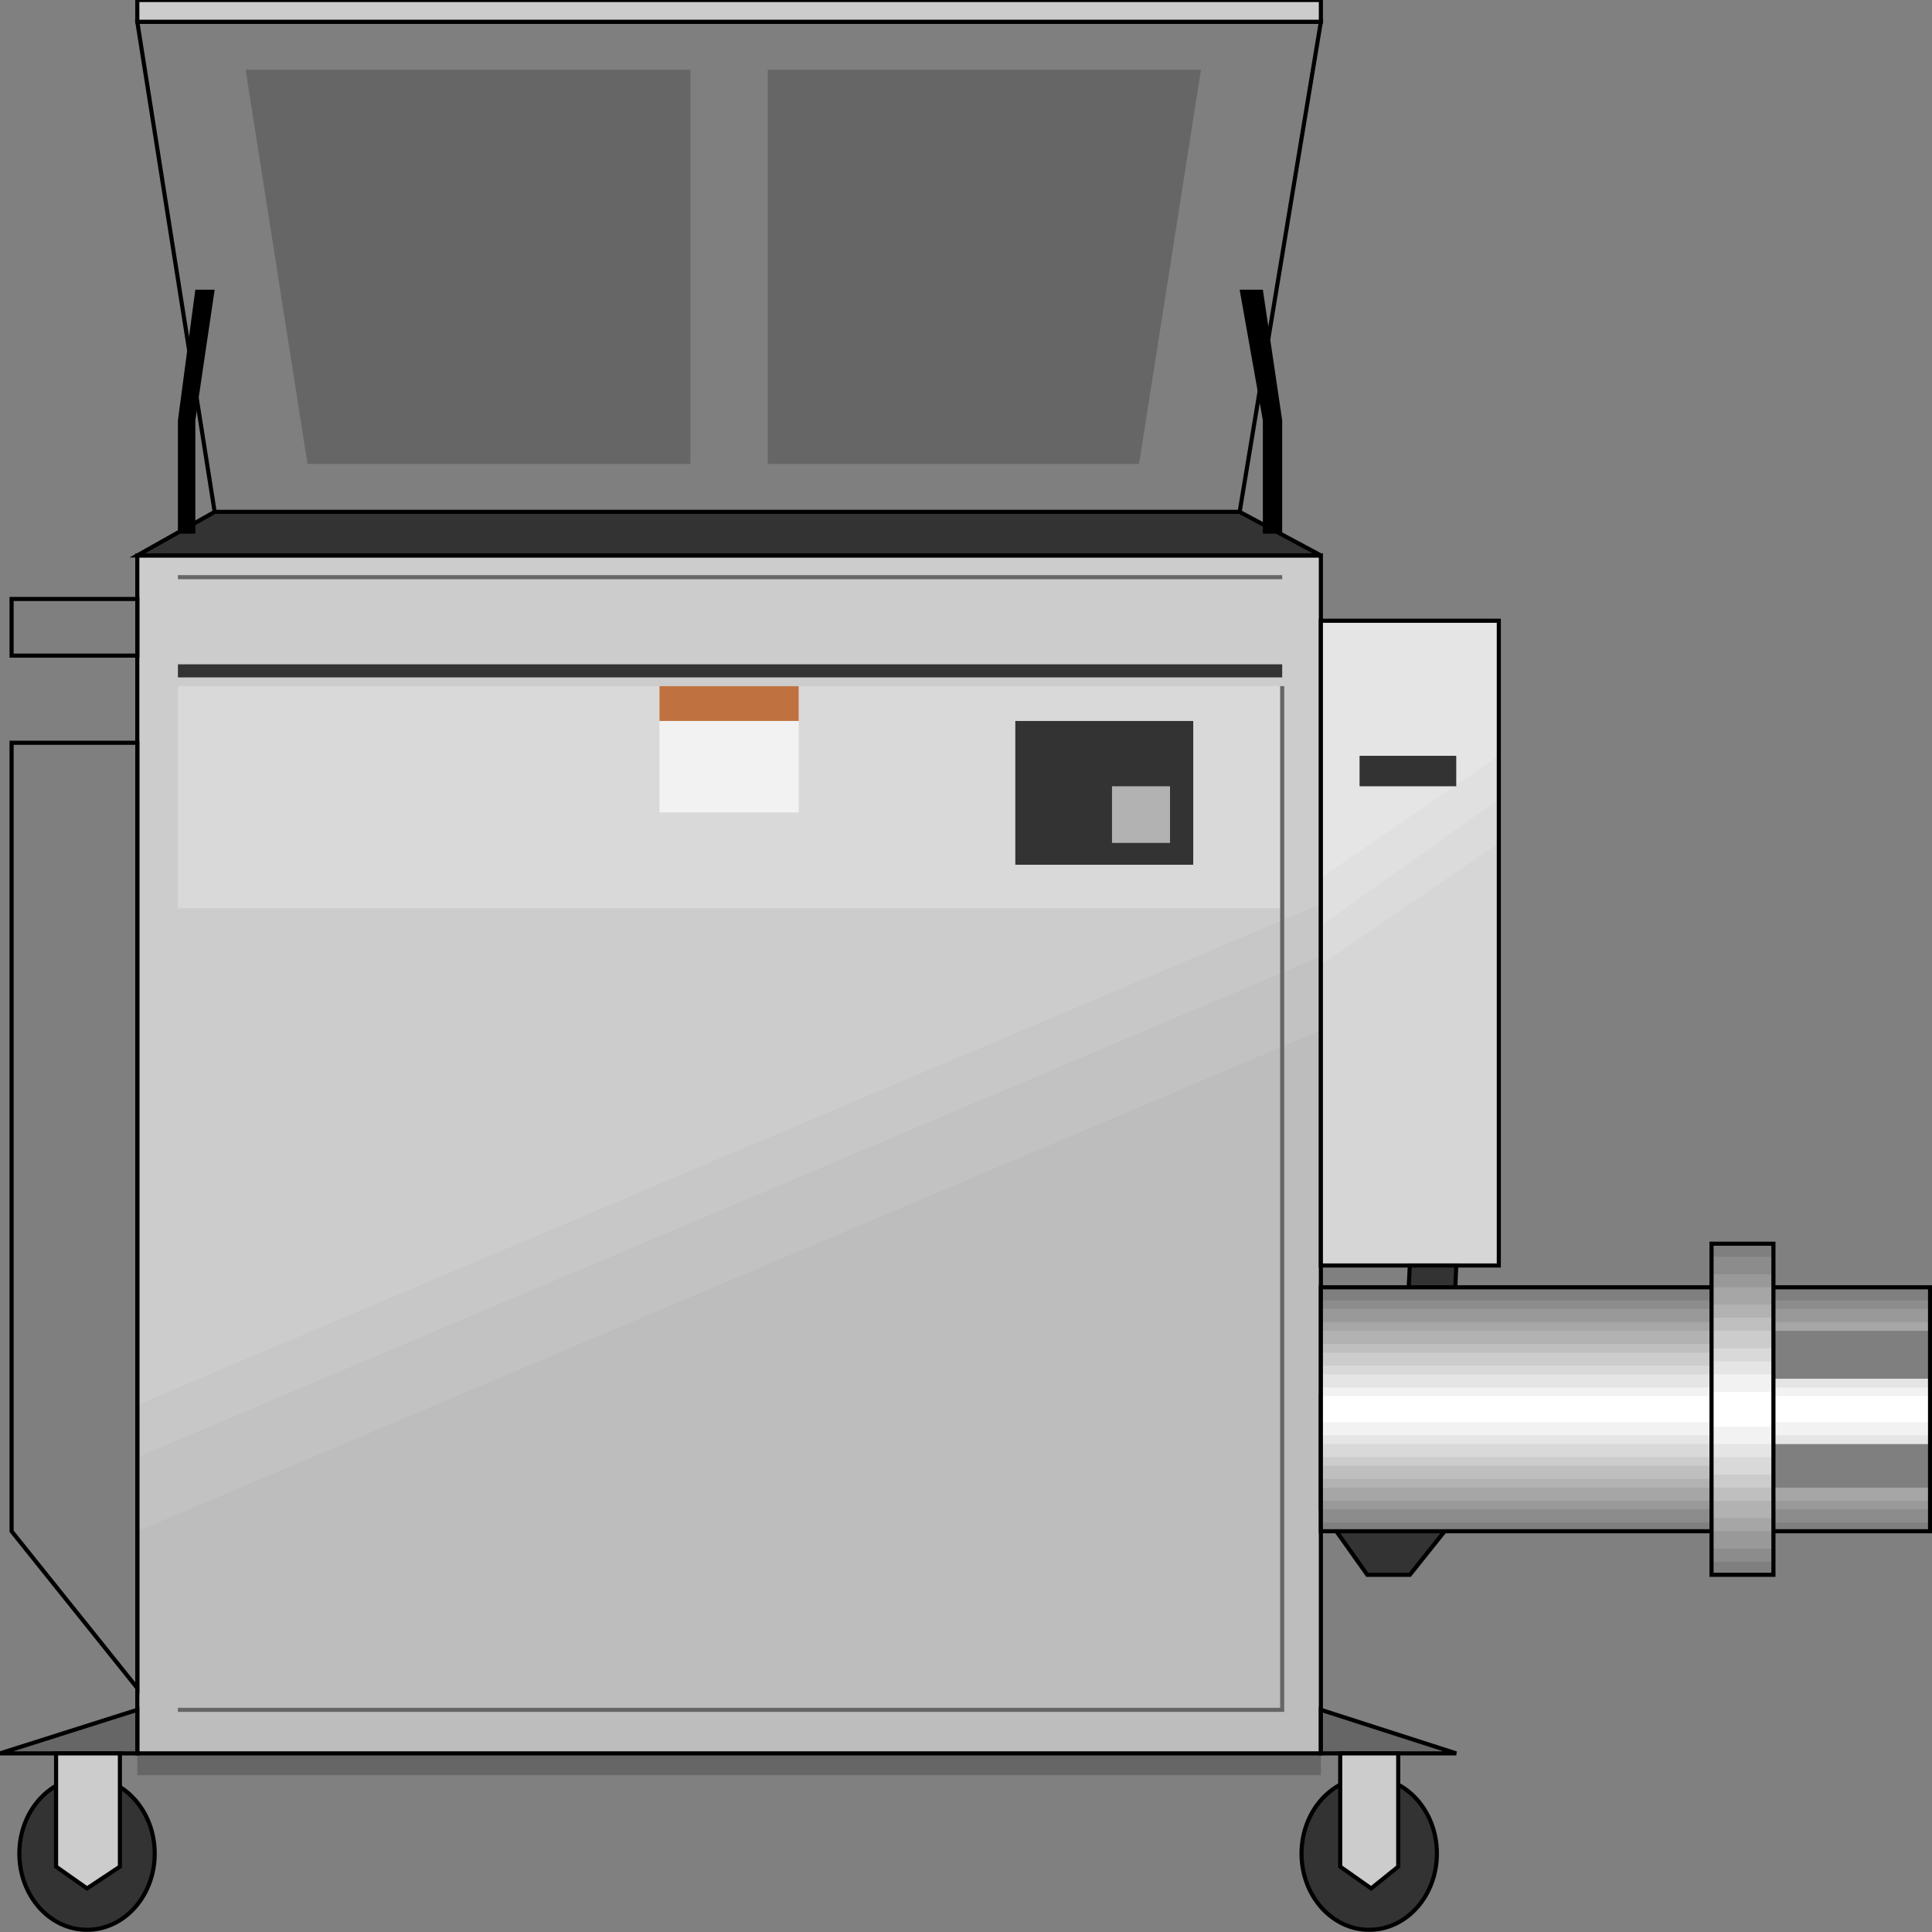 <svg width="150" height="150" viewBox="0 0 150 150" fill="none" xmlns="http://www.w3.org/2000/svg">
<rect x="0" y="0" width="150" height="150" fill="#808080" stroke="none"/>
<g clip-path="url(#clip0_2109_184370)">
<path d="M10.661 137.824H102.553V136.133H10.661V137.824Z" fill="#666666"/>
<path d="M10.66 43.121H102.552V136.131H10.66V43.121Z" fill="#CCCCCC"/>
<path d="M10.66 109.075L102.552 70.18V136.132H10.66V109.075Z" fill="#C7C7C7"/>
<path d="M10.66 113.133L102.552 74.238V136.132H10.66V113.133Z" fill="#C2C2C2"/>
<path d="M10.66 118.883L102.552 79.988V136.133H10.66V118.883Z" fill="#BDBDBD"/>
<path d="M10.66 43.121H102.552V136.131H10.66V43.121Z" stroke="black" stroke-width="0.319"/>
<path d="M13.813 53.27H99.549V70.519H13.813V53.27Z" fill="#D9D9D9"/>
<path d="M13.813 132.751H99.549V53.27" stroke="#666666" stroke-width="0.319"/>
<path d="M13.813 52.593H99.549V51.578H13.813V52.593Z" fill="#333333"/>
<path d="M13.813 44.812H99.549" stroke="#666666" stroke-width="0.319"/>
<path d="M10.66 131.061L0.9 118.886V57.668H10.66V131.061Z" fill="#7F7F7F" stroke="black" stroke-width="0.319"/>
<path d="M10.66 46.504H0.9V50.901H10.66V46.504Z" fill="#7F7F7F" stroke="black" stroke-width="0.319"/>
<path d="M51.201 53.27H62.012V63.078H51.201V53.27Z" fill="#F2F2F2"/>
<path d="M51.201 53.27H62.012V55.975H51.201V53.27Z" fill="#BF723F"/>
<path d="M78.829 55.977H92.643V67.138H78.829V55.977Z" fill="#333333"/>
<path d="M86.336 61.047H90.84V65.444H86.336V61.047Z" fill="#B2B2B2"/>
<path d="M10.66 43.124L16.666 39.742H96.246L102.552 43.124H10.66Z" fill="#333333" stroke="black" stroke-width="0.319"/>
<path d="M16.666 39.741L10.66 1.691H102.552L96.246 39.741H16.666Z" fill="#7F7F7F" stroke="black" stroke-width="0.319"/>
<path d="M23.874 36.019L19.069 5.41H53.604V36.019H23.874Z" fill="#666666"/>
<path d="M88.438 36.019L93.243 5.41H59.609V36.019H88.438Z" fill="#666666"/>
<path d="M10.661 0V1.691H102.553V0H10.661Z" fill="#CCCCCC" stroke="black" stroke-width="0.319"/>
<path d="M10.661 136.132H0L10.661 132.75V136.132Z" fill="#666666" stroke="black" stroke-width="0.319"/>
<path d="M6.757 149.83C9.66 149.83 12.012 147.18 12.012 143.911C12.012 140.642 9.66 137.992 6.757 137.992C3.855 137.992 1.502 140.642 1.502 143.911C1.502 147.18 3.855 149.83 6.757 149.83Z" fill="#333333" stroke="black" stroke-width="0.319"/>
<path d="M4.354 136.133V144.926L6.757 146.618L9.309 144.926V136.133H4.354Z" fill="#CCCCCC" stroke="black" stroke-width="0.319"/>
<path d="M102.553 136.132H113.063L102.553 132.75V136.132Z" fill="#666666" stroke="black" stroke-width="0.319"/>
<path d="M106.306 149.83C109.208 149.83 111.561 147.18 111.561 143.911C111.561 140.642 109.208 137.992 106.306 137.992C103.404 137.992 101.051 140.642 101.051 143.911C101.051 147.18 103.404 149.83 106.306 149.83Z" fill="#333333" stroke="black" stroke-width="0.319"/>
<path d="M108.558 136.133V144.926L106.456 146.618L104.054 144.926V136.133H108.558Z" fill="#CCCCCC" stroke="black" stroke-width="0.319"/>
<path d="M102.553 48.195H116.367V98.252H102.553V48.195Z" fill="#E5E5E5"/>
<path d="M102.553 68.15L116.367 58.68V79.311H102.553V68.15Z" fill="#E0E0E0"/>
<path d="M102.553 71.871L116.367 62.062V79.312H102.553V71.871Z" fill="#DBDBDB"/>
<path d="M102.553 74.915L116.367 65.445V98.252H102.553V74.915Z" fill="#D6D6D6"/>
<path d="M102.553 48.195H116.367V98.252H102.553V48.195Z" stroke="black" stroke-width="0.319"/>
<path d="M13.813 41.432V32.639L15.165 22.492H16.666L15.165 32.639V41.432H13.813Z" fill="black"/>
<path d="M99.549 41.432V32.639L98.048 22.492H96.246L98.048 32.639V41.432H99.549Z" fill="black"/>
<path d="M105.556 58.68H113.063V61.047H105.556V58.68Z" fill="#333333"/>
<path d="M102.553 117.194L106.156 122.267H109.46L112.162 118.885L113.063 98.254H109.46L108.559 115.503H107.358L102.553 108.739V117.194Z" fill="#333333" stroke="black" stroke-width="0.319"/>
<path d="M102.553 99.945H149.85V118.886H102.553V99.945Z" fill="#7F7F7F"/>
<path d="M102.553 100.957H149.85V118.206H102.553V100.957Z" fill="#8C8C8C"/>
<path d="M102.553 101.633H149.85V117.191H102.553V101.633Z" fill="#999999"/>
<path d="M102.553 102.648H149.85V116.515H102.553V102.648Z" fill="#A6A6A6"/>
<path d="M102.553 103.324H149.85V115.5H102.553V103.324Z" fill="#B2B2B2"/>
<path d="M102.553 104.34H149.85V114.825H102.553V104.34Z" fill="#BFBFBF"/>
<path d="M102.553 105.016H149.85V113.809H102.553V105.016Z" fill="#CCCCCC"/>
<path d="M102.553 106.031H149.85V113.134H102.553V106.031Z" fill="#D9D9D9"/>
<path d="M102.553 106.707H149.85V112.119H102.553V106.707Z" fill="#E5E5E5"/>
<path d="M102.553 107.723H149.85V111.443H102.553V107.723Z" fill="#F2F2F2"/>
<path d="M102.553 108.398H149.85V110.428H102.553V108.398Z" fill="white"/>
<path d="M137.688 103.324H149.85V107.045H137.688V103.324Z" fill="#7F7F7F"/>
<path d="M137.688 112.121H149.85V115.503H137.688V112.121Z" fill="#7F7F7F"/>
<path d="M102.553 99.945H149.85V118.886H102.553V99.945Z" stroke="black" stroke-width="0.319"/>
<path d="M132.883 96.562H137.688V122.267H132.883V96.562Z" fill="#7F7F7F"/>
<path d="M132.883 97.574H137.688V121.25H132.883V97.574Z" fill="#8C8C8C"/>
<path d="M132.883 98.93H137.688V120.237H132.883V98.93Z" fill="#999999"/>
<path d="M132.883 99.945H137.688V118.886H132.883V99.945Z" fill="#A6A6A6"/>
<path d="M132.883 101.297H137.688V117.87H132.883V101.297Z" fill="#B2B2B2"/>
<path d="M132.883 102.312H137.688V116.518H132.883V102.312Z" fill="#BFBFBF"/>
<path d="M132.883 103.324H137.688V115.5H132.883V103.324Z" fill="#CCCCCC"/>
<path d="M132.883 104.68H137.688V114.488H132.883V104.68Z" fill="#D9D9D9"/>
<path d="M132.883 105.691H137.688V113.132H132.883V105.691Z" fill="#E5E5E5"/>
<path d="M132.883 106.707H137.688V112.119H132.883V106.707Z" fill="#F2F2F2"/>
<path d="M132.883 108.062H137.688V110.768H132.883V108.062Z" fill="white"/>
<path d="M132.883 96.562H137.688V122.267H132.883V96.562Z" stroke="black" stroke-width="0.319"/>
</g>
<defs>
<clipPath id="clip0_2109_184370">
<rect width="150" height="150" fill="white"/>
</clipPath>
</defs>
</svg>
